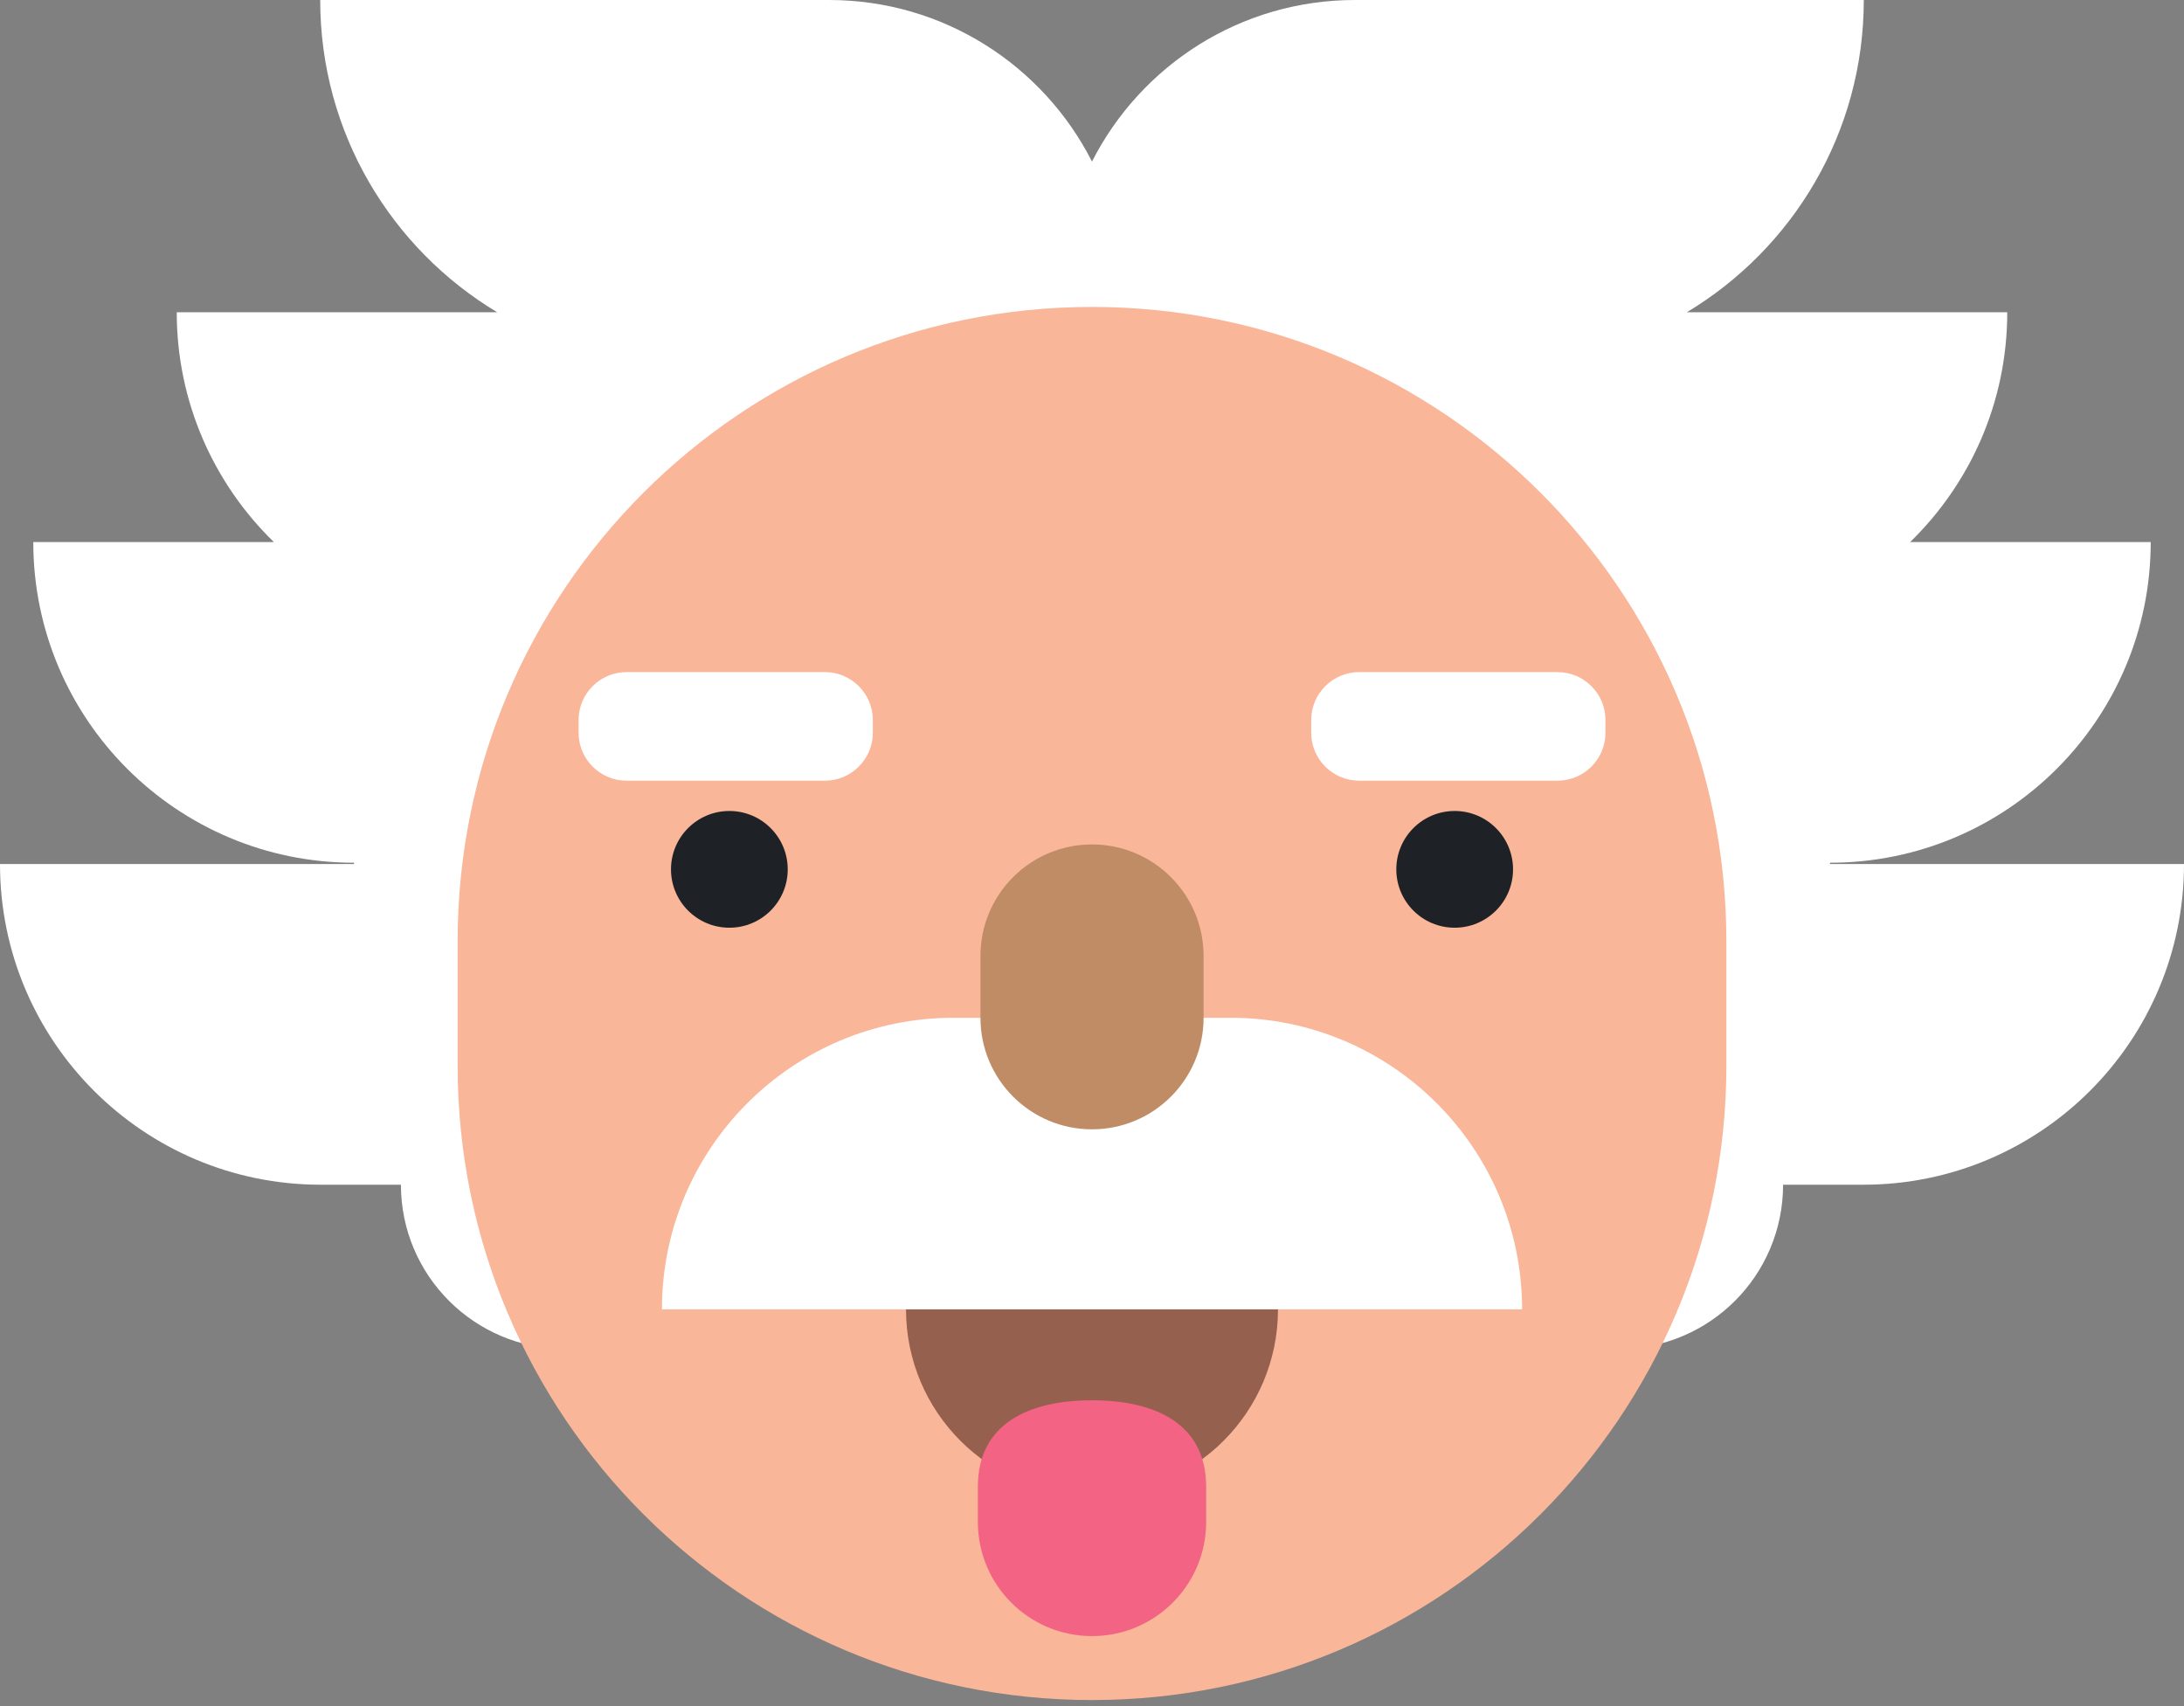 <svg width="320" height="250" viewBox="0 0 320 250" fill="none" xmlns="http://www.w3.org/2000/svg">
<rect x="0" y="0" width="320" height="250" fill="#808080" stroke="none"/>
<path d="M202.245 197.664H237.195C250.488 197.664 261.257 186.891 261.257 173.6H273.009C298.959 173.6 320 152.562 320 126.609H268.133V126.417C294.082 126.417 315.123 105.379 315.123 79.428H279.873C288.645 70.89 294.103 58.962 294.103 45.756H247.15C262.684 36.435 273.084 19.435 273.084 1.52588e-05H198.538C181.708 1.52588e-05 167.135 9.629 159.999 23.675C152.865 9.629 138.292 1.52588e-05 121.462 1.52588e-05H46.916C46.916 19.435 57.318 36.435 72.85 45.756H25.897C25.897 58.962 31.355 70.89 40.127 79.428H4.877C4.877 105.379 25.918 126.417 51.868 126.417V126.609H0C0 152.562 21.041 173.6 46.993 173.6H58.743C58.743 186.891 69.514 197.664 82.805 197.664H117.755H202.245Z" fill="white"/>
<path d="M159.999 44.975C108.667 44.975 67.052 86.592 67.052 137.927V156.162C67.052 207.498 108.667 249.113 159.999 249.113C211.333 249.113 252.948 207.498 252.948 156.162V137.927C252.948 86.592 211.333 44.975 159.999 44.975Z" fill="#FAB699"/>
<path d="M223.018 191.865C223.018 168.265 203.888 149.135 180.291 149.135H139.712C116.114 149.135 96.985 168.265 96.985 191.865H223.018Z" fill="white"/>
<path d="M160.001 123.736C150.972 123.736 143.655 131.055 143.655 140.085V149.135C143.655 158.163 150.972 165.482 160.001 165.482C169.029 165.482 176.35 158.163 176.35 149.135V140.085C176.35 131.055 169.029 123.736 160.001 123.736Z" fill="#BF8C66"/>
<path d="M115.418 127.388C115.418 122.664 111.59 118.835 106.868 118.835C102.145 118.835 98.314 122.664 98.314 127.388C98.314 132.111 102.145 135.94 106.868 135.94C111.59 135.94 115.418 132.111 115.418 127.388Z" fill="#1E2226"/>
<path d="M127.887 107.387C127.887 111.24 124.733 114.394 120.881 114.394H91.78C87.928 114.394 84.776 111.24 84.776 107.387V105.491C84.776 101.638 87.928 98.485 91.78 98.485H120.881C124.733 98.485 127.887 101.638 127.887 105.491V107.387Z" fill="white"/>
<path d="M204.587 127.388C204.587 122.664 208.415 118.835 213.136 118.835C217.86 118.835 221.691 122.664 221.691 127.388C221.691 132.111 217.86 135.94 213.136 135.94C208.415 135.94 204.587 132.111 204.587 127.388Z" fill="#1E2226"/>
<path d="M192.119 107.387C192.119 111.24 195.272 114.394 199.125 114.394H228.223C232.076 114.394 235.231 111.24 235.231 107.387V105.491C235.231 101.638 232.076 98.485 228.223 98.485H199.125C195.272 98.485 192.119 101.638 192.119 105.491V107.387Z" fill="white"/>
<path d="M132.749 191.865C132.749 206.912 144.949 219.113 159.999 219.113C175.05 219.113 187.251 206.912 187.251 191.865H132.749Z" fill="#95604E"/>
<path d="M160.001 205.186C150.764 205.186 143.277 208.596 143.277 217.833V223.015C143.277 232.251 150.764 239.74 160.001 239.74C169.237 239.74 176.726 232.251 176.726 223.015V217.833C176.726 208.596 169.237 205.186 160.001 205.186Z" fill="#F36384"/>
</svg>
